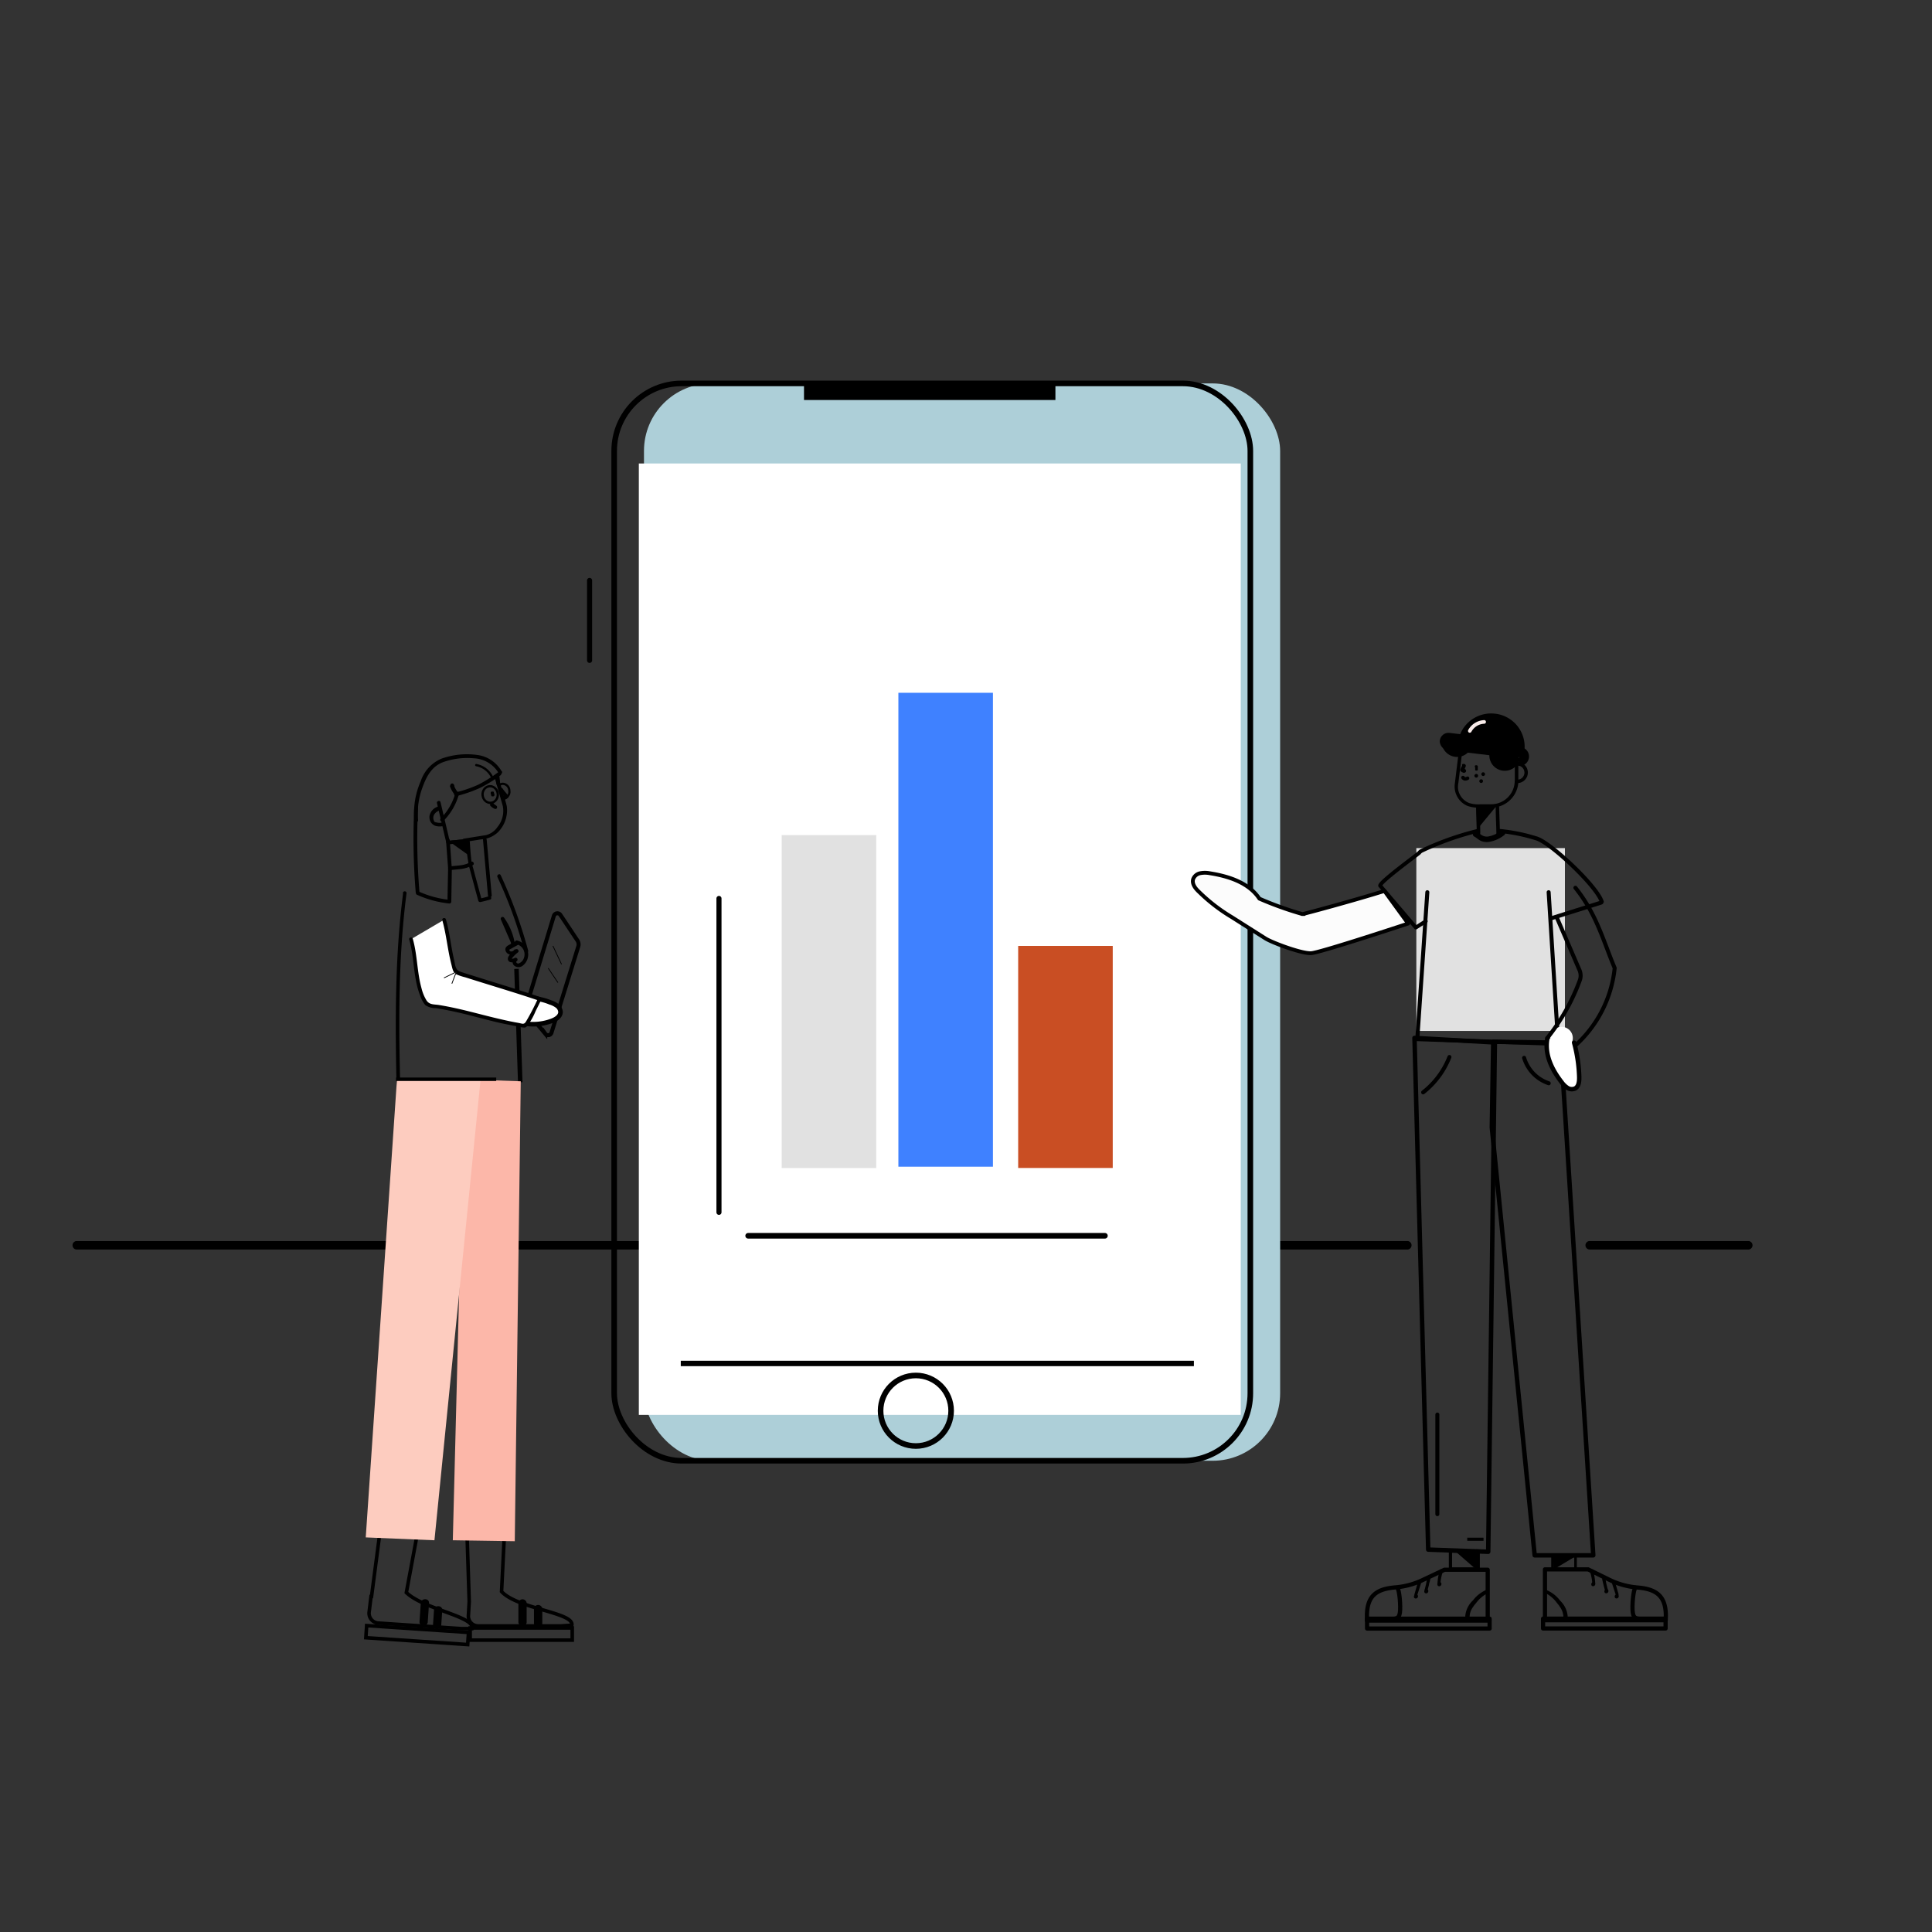 <svg xmlns="http://www.w3.org/2000/svg" viewBox="0 0 304 304"><rect x="0" y="0" width="304" height="304" fill="#333333" stroke="none"/><defs><style>.cls-1,.cls-10,.cls-11,.cls-12,.cls-13,.cls-14,.cls-16,.cls-18,.cls-21,.cls-22,.cls-23,.cls-24,.cls-25,.cls-26,.cls-27,.cls-28,.cls-4,.cls-5,.cls-9{fill:none;}.cls-1,.cls-10,.cls-11,.cls-12,.cls-13,.cls-14,.cls-15,.cls-16,.cls-17,.cls-18,.cls-21,.cls-22,.cls-23,.cls-24,.cls-25,.cls-26,.cls-27,.cls-28,.cls-30,.cls-31,.cls-4,.cls-5,.cls-9{stroke:#000;}.cls-1,.cls-13,.cls-15,.cls-22,.cls-23,.cls-24,.cls-26,.cls-27,.cls-28,.cls-30,.cls-31,.cls-4{stroke-linecap:round;}.cls-1,.cls-13,.cls-22,.cls-23,.cls-24,.cls-26,.cls-27,.cls-28,.cls-30,.cls-31,.cls-4{stroke-linejoin:round;}.cls-1{stroke-width:0.8px;}.cls-2{fill:#adcfd8;}.cls-15,.cls-17,.cls-3,.cls-31{fill:#fff;}.cls-4,.cls-9{stroke-width:0.88px;}.cls-10,.cls-11,.cls-12,.cls-14,.cls-15,.cls-16,.cls-17,.cls-18,.cls-21,.cls-25,.cls-5,.cls-9{stroke-miterlimit:10;}.cls-5{stroke-width:0.85px;}.cls-6{fill:#e1e1e1;}.cls-7{fill:#3f81ff;}.cls-8{fill:#c94e23;}.cls-10{stroke-width:0.71px;}.cls-11{stroke-width:0.35px;}.cls-12,.cls-13{stroke-width:0.36px;}.cls-14{stroke-width:0.63px;}.cls-15{stroke-width:0.72px;}.cls-16,.cls-17{stroke-width:0.12px;}.cls-18{stroke-width:0.56px;}.cls-19{fill:#fcb7a9;}.cls-20{fill:#fdccbf;}.cls-21{stroke-width:0.54px;}.cls-22{stroke-width:0.51px;}.cls-23{stroke-width:0.41px;}.cls-24{stroke-width:0.66px;}.cls-25{stroke-width:0.49px;}.cls-26,.cls-31{stroke-width:0.7px;}.cls-27{stroke-width:0.63px;}.cls-28,.cls-30{stroke-width:0.6px;}.cls-29{fill:#f9ecea;}.cls-30{fill:#fcfcfc;}</style></defs><g id="scene_2" data-name="scene 2"><path d="M250.06,196.61h25.11a.67.67,0,0,0,0-1.33H250.06a.67.67,0,0,0,0,1.33Z"/><path d="M12,196.61H221.52a.67.67,0,0,0,0-1.33H12a.67.67,0,0,0,0,1.33Z"/><line class="cls-1" x1="92.77" y1="91.33" x2="92.77" y2="103.91"/><rect class="cls-2" x="101.33" y="60.33" width="100.1" height="169.52" rx="10.62"/><rect class="cls-3" x="100.52" y="72.93" width="94.71" height="149.7"/><rect class="cls-4" x="96.64" y="60.33" width="100.1" height="169.52" rx="10.62"/><line class="cls-5" x1="187.86" y1="214.54" x2="107.12" y2="214.54"/><rect x="126.51" y="60.35" width="39.56" height="2.59"/><line class="cls-1" x1="113.13" y1="141.37" x2="113.13" y2="190.76"/><line class="cls-4" x1="173.86" y1="194.45" x2="117.72" y2="194.45"/><rect class="cls-6" x="123" y="131.4" width="14.88" height="52.39"/><rect class="cls-7" x="141.36" y="109.01" width="14.88" height="74.57"/><rect class="cls-8" x="160.21" y="148.84" width="14.88" height="34.94"/><circle class="cls-9" cx="144.11" cy="221.98" r="5.55"/><path class="cls-10" d="M81.27,152.45l.59,17.85"/><path d="M70.51,136.63l-.09,4.59v.66l.29-.29a15.76,15.76,0,0,1-4.8-1.3c-.34-.16-.64.35-.3.5a16.5,16.5,0,0,0,5.1,1.38.3.3,0,0,0,.3-.29l.08-4.59v-.66a.29.29,0,0,0-.58,0Z"/><path class="cls-11" d="M79,125.64a.86.86,0,0,0,.28,0,1.07,1.07,0,0,0,.86-1.24,1.08,1.08,0,0,0-1.07-1.07.91.91,0,0,0-.53.25"/><path d="M69.06,126.88a1.93,1.93,0,0,0-1.47,1.46,1.53,1.53,0,0,0,.18,1,1.4,1.4,0,0,0,.79.62,2.41,2.41,0,0,0,1.25,0,.29.29,0,0,0,.2-.36.29.29,0,0,0-.36-.2,1.75,1.75,0,0,1-1,0l-.08,0-.1-.06-.06,0-.09-.08,0-.06-.06-.11a.8.8,0,0,1-.06-.2,1,1,0,0,1,.21-.85,1.46,1.46,0,0,1,.84-.53c.36-.08.21-.65-.16-.56Z"/><path d="M70.18,132.24l.33,4.39c0,.14.12.31.29.29.62-.08,1.24-.11,1.86-.2a5.32,5.32,0,0,0,1.76-.6c.33-.18,0-.69-.3-.51a4.43,4.43,0,0,1-1.62.54c-.56.07-1.13.11-1.7.18l.29.3-.32-4.39c0-.37-.61-.38-.59,0Z"/><path d="M73.37,132.51a21.3,21.3,0,0,0,.46,3.91l1.1,4.1.33,1.21a.3.3,0,0,0,.36.2c.53-.11,1-.24,1.57-.4A.3.3,0,0,0,77,141c-.51.16-1,.3-1.56.41l.36.2-.81-3-.55-2.05a7.36,7.36,0,0,1-.25-1c-.12-1-.19-2-.26-3,0-.37-.62-.38-.59,0Z"/><path d="M73.64,132l-3.12.3.28.21L69.5,127l-.18-.77c-.09-.37-.65-.21-.56.16l1.29,5.48.19.77a.29.29,0,0,0,.28.22l3.12-.3c.37,0,.37-.63,0-.59Z"/><path d="M73.15,132.48l2.53-.4A4.23,4.23,0,0,0,78.3,131a4.89,4.89,0,0,0,1.45-4.1c-.15-.73-.41-1.45-.62-2.16l-.75-2.64a.29.29,0,0,0-.57.15l1.31,4.6a4,4,0,0,1-.84,3.28,3.14,3.14,0,0,1-1.78,1.27l-.81.13-2.7.43c-.37.06-.21.62.16.56Z"/><path d="M77.21,124.89l.09.23a.31.31,0,0,0,0,.1.3.3,0,0,0,.08.08.23.23,0,0,0,.11,0,.17.17,0,0,0,.12,0l.07,0a.57.57,0,0,0,.11-.11l0-.07a.22.22,0,0,0,0-.16,2,2,0,0,0-.08-.22.31.31,0,0,0,0-.1.24.24,0,0,0-.09-.08.19.19,0,0,0-.1,0,.24.24,0,0,0-.12,0l-.07,0a.29.29,0,0,0-.11.11l0,.07a.38.38,0,0,0,0,.15Z"/><path d="M78.59,124.39c.23.32.49.63.75.93l.1.13s0-.06,0,0l0,0h0s0,0,0-.06c.11-.25.13-.34.06-.26s0,0,0,0l0,0-.09.06-.18.09a.3.3,0,0,0-.11.4.32.32,0,0,0,.41.11,1.67,1.67,0,0,0,.4-.25.33.33,0,0,0,0-.4,1.58,1.58,0,0,0-.12-.15l-.34-.41-.21-.26-.06-.07c.05.07,0,0,0,0l-.09-.14a.31.31,0,0,0-.41-.1.29.29,0,0,0-.1.4Z"/><path d="M77.13,126.74a.73.73,0,0,0,.17.18.83.83,0,0,0,.21.16,1.14,1.14,0,0,0,.34.19.33.33,0,0,0,.22,0,.3.3,0,0,0,.11-.41.3.3,0,0,0-.18-.13h0l.07,0a1.81,1.81,0,0,1-.33-.2l.06,0a.93.93,0,0,1-.18-.16l.05,0h0a.18.18,0,0,0-.08-.09.23.23,0,0,0-.1,0,.28.28,0,0,0-.22,0,.32.32,0,0,0-.14.18.33.33,0,0,0,0,.22Z"/><path d="M76,132.13l.78,8.75c0,.38.63.38.59,0l-.79-8.75c0-.37-.62-.38-.58,0Z"/><polygon points="73.83 134.64 73.67 132 70.55 132.3 73.83 134.64"/><path d="M66,140.36a102.79,102.79,0,0,1-.23-13.25.3.3,0,0,0-.59,0,102.79,102.79,0,0,0,.23,13.25c0,.37.62.38.59,0Z"/><path d="M78.45,121.47a22.57,22.57,0,0,1-3.19,2,19.89,19.89,0,0,1-3.58,1.22.29.29,0,0,0,.15.57A21.54,21.54,0,0,0,75.48,124,21.89,21.89,0,0,0,78.75,122c.3-.22,0-.73-.3-.5Z"/><path d="M78.06,122.12c0,.11,0,.22,0,.33s0,.11,0,0v.08c0,.06,0,.11,0,.16l.06.66a.3.3,0,0,0,.29.3.29.29,0,0,0,.29-.3,13.71,13.71,0,0,0-.16-1.42.3.3,0,0,0-.36-.21.31.31,0,0,0-.21.36Z"/><path d="M78.93,121.36a5.18,5.18,0,0,0-3.71-2.55,11.91,11.91,0,0,0-5.74.56,5.82,5.82,0,0,0-3.28,3.56,12.33,12.33,0,0,0-1,6.13c0,.38.62.38.58,0a11.77,11.77,0,0,1,.72-5.22c.62-1.68,1.42-3.22,3.18-3.9a11.34,11.34,0,0,1,4.9-.62,4.78,4.78,0,0,1,3.89,2.34.29.29,0,0,0,.5-.3Z"/><path d="M71.66,124.77a9,9,0,0,1-2.31,4,.29.29,0,0,0,.41.42,9.49,9.49,0,0,0,2.46-4.26.29.29,0,0,0-.56-.15Z"/><path d="M70.76,123.59a4.34,4.34,0,0,0,.76,1.42.31.31,0,0,0,.21.09.3.3,0,0,0,.2-.51h0l0,0a.18.18,0,0,1,0-.07,1.3,1.3,0,0,1-.1-.15,2.38,2.38,0,0,1-.18-.3,1.87,1.87,0,0,1-.15-.32c0,.07,0,0,0,0l0-.09-.06-.17a.3.3,0,0,0-.36-.2.28.28,0,0,0-.2.36Z"/><ellipse class="cls-12" cx="77.12" cy="125.02" rx="1.2" ry="1.31" transform="translate(-10.88 7.41) rotate(-5.14)"/><path class="cls-13" d="M74.94,120.39a3.44,3.44,0,0,1,2.43,1.79"/><path class="cls-14" d="M90.82,147.93l-2.66-4a.58.58,0,0,0-1,.15l-4.34,14.24a1.07,1.07,0,0,0,.2,1l2.77,3.33a.56.56,0,0,0,1-.19L91,148.91A1.14,1.14,0,0,0,90.82,147.93Z"/><path d="M63.43,140.53c-1.37,10.6-1.24,21.3-1,32a.3.3,0,0,0,.59,0c-.29-10.66-.42-21.36.95-32,0-.38-.54-.37-.59,0Z"/><path d="M78.27,138a71.8,71.8,0,0,1,4.26,11.7.29.29,0,0,0,.57-.15,74.29,74.29,0,0,0-4.32-11.85c-.16-.34-.66,0-.51.3Z"/><path d="M81,148.42a9.75,9.75,0,0,0-1.67-4,.29.29,0,0,0-.5.3l1.54,3.55a.3.3,0,0,0,.4.11.31.31,0,0,0,.11-.4l-1.55-3.56-.5.3a9.49,9.49,0,0,1,1.61,3.88c.06.38.62.22.56-.15Z"/><path d="M81.3,148c-.4.23-.8.46-1.21.68s-.64.45-.55.88a.9.9,0,0,0,.77.65,1.67,1.67,0,0,0,1.1-.41l-.36-.46a9,9,0,0,0-.74.77c-.22.26-.47.54-.38.9.16.58.94.44,1.33.23l-.29-.51a.78.78,0,0,0-.09,1.18,1.06,1.06,0,0,0,1.42,0,2.24,2.24,0,0,0,.47-2.92,2.33,2.33,0,0,0-1.4-1c-.37-.08-.53.49-.16.57a1.64,1.64,0,0,1,1.28,2,1.41,1.41,0,0,1-.78,1,.33.33,0,0,1-.42-.06c-.06-.08-.09-.21,0-.25a.29.29,0,0,0-.29-.51.76.76,0,0,1-.38.11l-.11,0s0,.07,0,0a5,5,0,0,1,1-1c.24-.22-.08-.66-.36-.46a1.42,1.42,0,0,1-.7.33c-.1,0-.32-.09-.3-.23s.16-.14.22-.18l.42-.24.85-.47c.33-.18,0-.69-.3-.51Z"/><path class="cls-15" d="M81.41,160.79a8.42,8.42,0,0,0,5.41-.16c.65-.24,1.35-.68,1.38-1.37a1.31,1.31,0,0,0-.54-1,3.64,3.64,0,0,0-1.1-.54,8.61,8.61,0,0,0-4.82-.52"/><path class="cls-3" d="M64.68,147.78c.87,2.88.61,7.59,2.44,10.15.24.34.76.3,1.16.36,4.88.72,9.41,2.38,14.29,3.1.29.05,2.33-4.22,2.33-4.22-4.46-1.53-13-4-13.15-4.21a1.24,1.24,0,0,1-.26-.54c-1-3.37-.66-4.31-1.64-7.68"/><path d="M64.4,147.85c.82,2.88.6,6,1.71,8.8a4.65,4.65,0,0,0,.8,1.49,2.78,2.78,0,0,0,1.67.49,57.36,57.36,0,0,1,5.68,1.22c1.88.47,3.74,1,5.63,1.36.5.1,1,.2,1.48.28a4.25,4.25,0,0,0,1.2.2.65.65,0,0,0,.41-.28,10.55,10.55,0,0,0,1.3-2.32c.3-.59.59-1.18.88-1.78a.31.31,0,0,0-.18-.43c-3.65-1.24-7.35-2.33-11-3.49-.54-.17-1.08-.33-1.61-.52-.76-.26-.75-1.15-.93-1.88-.49-2.1-.68-4.25-1.28-6.33-.1-.36-.67-.21-.56.15.65,2.3.83,4.68,1.44,7,.15.59.23,1.22.79,1.51a8.28,8.28,0,0,0,1.38.46c3.88,1.24,7.79,2.38,11.65,3.69l-.18-.43a36.14,36.14,0,0,1-1.92,3.71c-.33.52-.57.31-1.2.2-.87-.15-1.72-.33-2.58-.53-1.64-.37-3.26-.8-4.89-1.21s-3.29-.79-5-1.07c-.78-.13-1.53,0-2-.76a6.71,6.71,0,0,1-.77-1.9c-.71-2.54-.64-5.23-1.37-7.76-.1-.36-.67-.21-.56.15Z"/><path class="cls-16" d="M87,148.84l1.36,2.89"/><path class="cls-16" d="M86.26,152.34l1.53,2.27"/><path class="cls-17" d="M69.86,153.87l1.94-.94-.7,1.85"/><path class="cls-18" d="M58.38,251.21h.08L60,239.45l5.94.4-2,10.74h0c2.74,2.65,10.86,3.77,10.33,5.67H72.54l-13-.87a1.55,1.55,0,0,1-1.46-1.7Z"/><rect class="cls-18" x="57.6" y="256.31" width="16.06" height="1.91" transform="translate(113.85 518.37) rotate(-176.15)"/><path d="M66.86,252.26l-.2,2.91"/><path d="M67.51,252.26l-.2,2.91c0,.84-1.36.84-1.3,0l.2-2.91c.05-.83,1.35-.84,1.3,0Z"/><path d="M68.94,253.36l-.16,2.36"/><path d="M69.59,253.36l-.16,2.36c-.06.83-1.36.84-1.3,0l.16-2.36c0-.83,1.35-.84,1.3,0Z"/><rect class="cls-18" x="73.97" y="256.16" width="16.06" height="1.91" transform="translate(164.01 514.23) rotate(-180)"/><path class="cls-18" d="M73.44,239.92h6l-.52,10.51c2.52,2.75,11.48,3.29,11.05,5.3l-1.7.11h-13a1.54,1.54,0,0,1-1.57-1.6l.13-2.23Z"/><path d="M84.67,253.12v2.36"/><path d="M85.33,253.12v2.36a.66.66,0,0,1-1.31,0v-2.36a.66.66,0,0,1,1.31,0Z"/><path d="M82.22,252.3v2.92"/><path d="M82.87,252.3v2.92a.65.65,0,0,1-1.3,0V252.3a.65.65,0,0,1,1.3,0Z"/><polygon class="cls-19" points="81.94 170.14 73.1 169.84 71.25 242.36 81 242.51 81.94 170.14"/><polygon class="cls-20" points="75.62 169.86 62.47 169.73 57.55 241.91 68.36 242.36 75.62 169.86"/><line class="cls-21" x1="62.32" y1="169.82" x2="78.08" y2="169.82"/><rect class="cls-6" x="222.86" y="133.45" width="23.38" height="28.77"/><rect class="cls-22" x="228.23" y="244.06" width="4.37" height="2.82"/><rect class="cls-23" x="244.29" y="244.74" width="3.62" height="2.2" transform="translate(492.2 491.67) rotate(-180)"/><polygon points="248.09 244.78 244.46 246.95 244.38 244.61 248.09 244.78"/><polygon points="228.9 244.02 232.52 247.16 232.6 243.78 228.9 244.02"/><path class="cls-24" d="M215.09,255h19v-8h-6.8L224,248.55a12.35,12.35,0,0,1-4.37,1.22c-2.82.22-4.54,1.15-4.54,4.45Z"/><path class="cls-24" d="M219.86,249.83c.33.27.57,2.9.41,3.94s-.7.93-1.73.93h-3.43v1.55h19.28V254.7H220"/><path d="M222.77,251.53c.43,0,.49-.66.06-.66s-.49.66-.06.66Z"/><path d="M226.46,249.6c.43,0,.49-.67.06-.67s-.49.67-.06.67Z"/><path d="M224.4,250.72c.42,0,.49-.66.06-.66s-.49.66-.06.66Z"/><path d="M223,251l.58-1.81a.26.26,0,0,0-.15-.33.27.27,0,0,0-.34.15l-.52,1.83a.22.22,0,0,0,.13.29.22.22,0,0,0,.3-.13Z"/><path d="M224.6,250.29c.09-.31.17-.61.25-.92,0-.16.07-.32.11-.47s.08-.33.1-.49a.25.25,0,0,0-.2-.26.25.25,0,0,0-.29.15c0,.16-.06.32-.09.48l-.09.47c-.07.29-.14.58-.22.88a.23.23,0,0,0,.13.29.25.25,0,0,0,.3-.13Z"/><path d="M226.66,249.1a7.37,7.37,0,0,1,.37-1.81.27.27,0,1,0-.51-.19,9.94,9.94,0,0,0-.33,2c0,.3.45.35.47,0Z"/><path d="M234,250.12a5.18,5.18,0,0,0-2.23,1.7,3.81,3.81,0,0,0-1.21,2.47.36.36,0,0,0,.31.38.34.34,0,0,0,.38-.31,2.61,2.61,0,0,1,.3-1.13,5.53,5.53,0,0,1,.72-1,5,5,0,0,1,1.89-1.57c.29-.1.13-.6-.16-.52Z"/><line class="cls-25" x1="230.87" y1="242.2" x2="233.43" y2="242.2"/><path class="cls-24" d="M262.1,254.94h-19v-8h6.79l3.33,1.63a12.35,12.35,0,0,0,4.37,1.22c2.81.22,4.53,1.15,4.53,4.45Z"/><path class="cls-24" d="M257.33,249.82c-.32.27-.57,2.9-.41,3.94s.71.93,1.74.93h3.42v1.55H242.8v-1.55h14.39"/><path d="M254.36,251.52c.43,0,.49-.66.06-.66s-.49.66-.06.66Z"/><path d="M250.67,249.59c.43,0,.49-.67.07-.67s-.5.67-.07.67Z"/><path d="M252.74,250.71c.42,0,.49-.66.06-.66s-.49.66-.06.66Z"/><path d="M254.68,250.84l-.53-1.82a.26.26,0,0,0-.33-.2.27.27,0,0,0-.16.36l.59,1.8a.23.23,0,0,0,.27.12.24.24,0,0,0,.16-.26Z"/><path d="M253,250.16c-.08-.3-.16-.61-.23-.91l-.09-.45a3.73,3.73,0,0,0-.09-.46.26.26,0,0,0-.29-.21.26.26,0,0,0-.2.29c0,.15.06.3.09.45s.07.31.11.46c.07.31.16.61.25.91a.23.23,0,0,0,.26.18.23.23,0,0,0,.19-.26Z"/><path d="M251,249a9.24,9.24,0,0,0-.32-1.88.27.27,0,0,0-.34-.21.26.26,0,0,0-.16.37,7.36,7.36,0,0,1,.36,1.81.24.24,0,0,0,.27.19A.25.25,0,0,0,251,249Z"/><path d="M243.11,250.64a5,5,0,0,1,1.88,1.59,5.28,5.28,0,0,1,.7,1,2.79,2.79,0,0,1,.31,1.17c0,.39.67.36.68,0a3.8,3.8,0,0,0-1.18-2.52,5.09,5.09,0,0,0-2.2-1.7.27.27,0,0,0-.19.51Z"/><polygon class="cls-26" points="234.96 163.92 245.56 164.07 250.7 244.73 241.48 244.73 234.74 177.41 234.96 163.92"/><polygon class="cls-26" points="222.57 163.32 235.22 164.03 234.17 244.17 224.73 243.83 222.57 163.32"/><polyline class="cls-27" points="224.59 140.39 223.01 163.51 245.18 164.25 243.68 140.39"/><path class="cls-3" d="M245.71,165.11a1.77,1.77,0,0,0,0-3.54,1.77,1.77,0,0,0,0,3.54Z"/><path class="cls-28" d="M232.41,130.76a46.12,46.12,0,0,0-8.65,3.08,1.12,1.12,0,0,0-.45.35c-.14.19-6.12,4.51-6.15,5.17l5.62,6.59,1.57-1"/><path d="M236.09,130.77a4.24,4.24,0,0,1-1.91.85,1.46,1.46,0,0,1-.94-.16c-.29-.17-.54-.41-.83-.57-.49-.27-.92.47-.44.74s.63.48,1,.66a2.34,2.34,0,0,0,1.38.17,5.13,5.13,0,0,0,2.37-1.08.43.43,0,0,0-.61-.61Z"/><path d="M235.35,127c0,1.46.09,2.92.11,4.38a.28.28,0,0,0,.55,0c0-1.46-.09-2.92-.12-4.38a.27.27,0,0,0-.54,0Z"/><path d="M232.26,126.83c0,1.43.09,2.86.11,4.29a.28.28,0,0,0,.55,0c0-1.43-.09-2.86-.11-4.29a.28.28,0,0,0-.55,0Z"/><path d="M238.76,123.22a1.66,1.66,0,0,0,1.08-2.91,1.7,1.7,0,0,0-1.08-.39.27.27,0,0,0,0,.54,1.11,1.11,0,1,1,0,2.22.27.27,0,0,0,0,.54Z"/><path d="M238.34,122.9a3.7,3.7,0,0,1-3.68,3.65H233a4.77,4.77,0,0,1-1.84-.2,2.79,2.79,0,0,1-1.75-2.37,3.73,3.73,0,0,1,.07-.82l.45-3.68.36-3-.27.27,8.62.52-.28-.28v5.88a.28.28,0,0,0,.55,0V117a.28.28,0,0,0-.27-.27l-8.62-.52c-.16,0-.25.14-.27.28l-.84,6.86a3.31,3.31,0,0,0,2,3.46,5.09,5.09,0,0,0,2,.26h1.81a4.25,4.25,0,0,0,4.2-4.19A.28.28,0,0,0,238.34,122.9Z"/><path d="M232.12,120.69l0,.29a.23.23,0,0,0,0,.11.41.41,0,0,0,0,.09.21.21,0,0,0,.1.06.14.14,0,0,0,.11,0h.07a.21.21,0,0,0,.13-.07l0-.06a.33.33,0,0,0,0-.14l0-.29a.36.36,0,0,0,0-.11.15.15,0,0,0-.06-.09.21.21,0,0,0-.1-.06.2.2,0,0,0-.11,0h-.07a.35.35,0,0,0-.13.08l0,.06a.23.23,0,0,0,0,.14Z"/><rect x="226.52" y="115.92" width="13.29" height="2.75" rx="1.37" transform="translate(15.39 -26.58) rotate(6.75)"/><path d="M239.18,119.28a2.43,2.43,0,0,1-2.3,2h0a2.42,2.42,0,0,1-2.53-2.33v-.11a2.47,2.47,0,0,1,0-.61"/><path d="M231.67,117.1a2.43,2.43,0,0,1-2.3,2h0a2.43,2.43,0,0,1-2.53-2.33v-.11a2.43,2.43,0,0,1,.06-.61"/><path d="M239.15,117.55a1.48,1.48,0,0,1,1.42,1.23h0a1.49,1.49,0,0,1-1.21,1.72l-.07,0a1.63,1.63,0,0,1-.38,0"/><path d="M229.67,115.75a5.26,5.26,0,0,1,5.39-3.47h0a5.23,5.23,0,0,1,4.83,5.6l0,.23a5,5,0,0,1-.19,1"/><path d="M233.38,122.1a.29.29,0,0,0,0-.58.29.29,0,0,0,0,.58Z"/><path d="M232.29,122.36a.29.29,0,0,0,0-.58.29.29,0,0,0,0,.58Z"/><path d="M233.06,123.2a.29.29,0,0,0,0-.58.29.29,0,0,0,0,.58Z"/><polygon points="235.55 126.72 232.79 130.06 232.68 126.81 235.55 126.72"/><path d="M230,122.56a1,1,0,0,0,.22.18.75.75,0,0,0,.3.09,1.06,1.06,0,0,0,.46-.1.31.31,0,0,0,.17-.13.28.28,0,0,0-.1-.39.27.27,0,0,0-.23,0,1.12,1.12,0,0,1-.26.08h.07a.24.24,0,0,1-.12,0h.07a.19.19,0,0,1-.1,0l.07,0-.11-.06.05,0-.09-.08a.28.28,0,1,0-.4.4Z"/><path class="cls-29" d="M231.52,115.15a2.4,2.4,0,0,1,2.06-1.27.29.29,0,0,0,0-.57,3,3,0,0,0-2.55,1.55.3.3,0,0,0,.1.4.29.29,0,0,0,.39-.11Z"/><path d="M230.07,120.47l-.06.16,0-.08a3.55,3.55,0,0,1-.21.44.32.32,0,0,0,.12.43l.3.16a.43.43,0,0,0,.25,0,.35.35,0,0,0,.19-.15.29.29,0,0,0,0-.24.32.32,0,0,0-.15-.19l-.3-.15.11.43a5.06,5.06,0,0,0,.3-.67.29.29,0,0,0,0-.24.35.35,0,0,0-.19-.15.33.33,0,0,0-.24,0l-.07,0a.39.39,0,0,0-.08.14Z"/><path class="cls-27" d="M244.06,144.5s8-2.51,8-2.52c-.6-2.39-8.17-9.51-10.35-10.07a28.14,28.14,0,0,0-5.66-1.15"/><path class="cls-27" d="M228.07,166.32a13.19,13.19,0,0,1-4.14,5.56"/><path class="cls-27" d="M239.82,166.45a6.05,6.05,0,0,0,3.87,4"/><line class="cls-27" x1="226.17" y1="222.58" x2="226.17" y2="238.25"/><path class="cls-27" d="M243.46,163.34a32.2,32.2,0,0,0,5.09-9,2.19,2.19,0,0,0,0-1.65l-3.6-8.36"/><path class="cls-27" d="M247.89,139.69c3.35,4.18,4.38,8.36,6.18,12.63a19,19,0,0,1-8.27,13.81"/><path class="cls-30" d="M217.84,140.19c-4.5,1.42-12.41,3.56-12.85,3.63-.23,0-.15,0,.24,0l-.33,0a53.7,53.7,0,0,1-6.74-2.42v0c-1.66-2.51-4.83-3.53-7.82-4a3.93,3.93,0,0,0-1.49,0,1.48,1.48,0,0,0-1.1.91c-.24.75.34,1.49.89,2a27.4,27.4,0,0,0,5.18,4l0,0,5.29,3.35c1.09.69,6,2.52,7.33,2.31,1.8-.29,11.34-3.4,15.13-4.65Z"/><path class="cls-31" d="M243.48,163.39c-.48,2.5.69,4.9,2.25,6.9a3.42,3.42,0,0,0,.9.88,1.25,1.25,0,0,0,1.21.1c.58-.31.66-1.1.65-1.76a23.22,23.22,0,0,0-.8-5.44"/></g></svg>